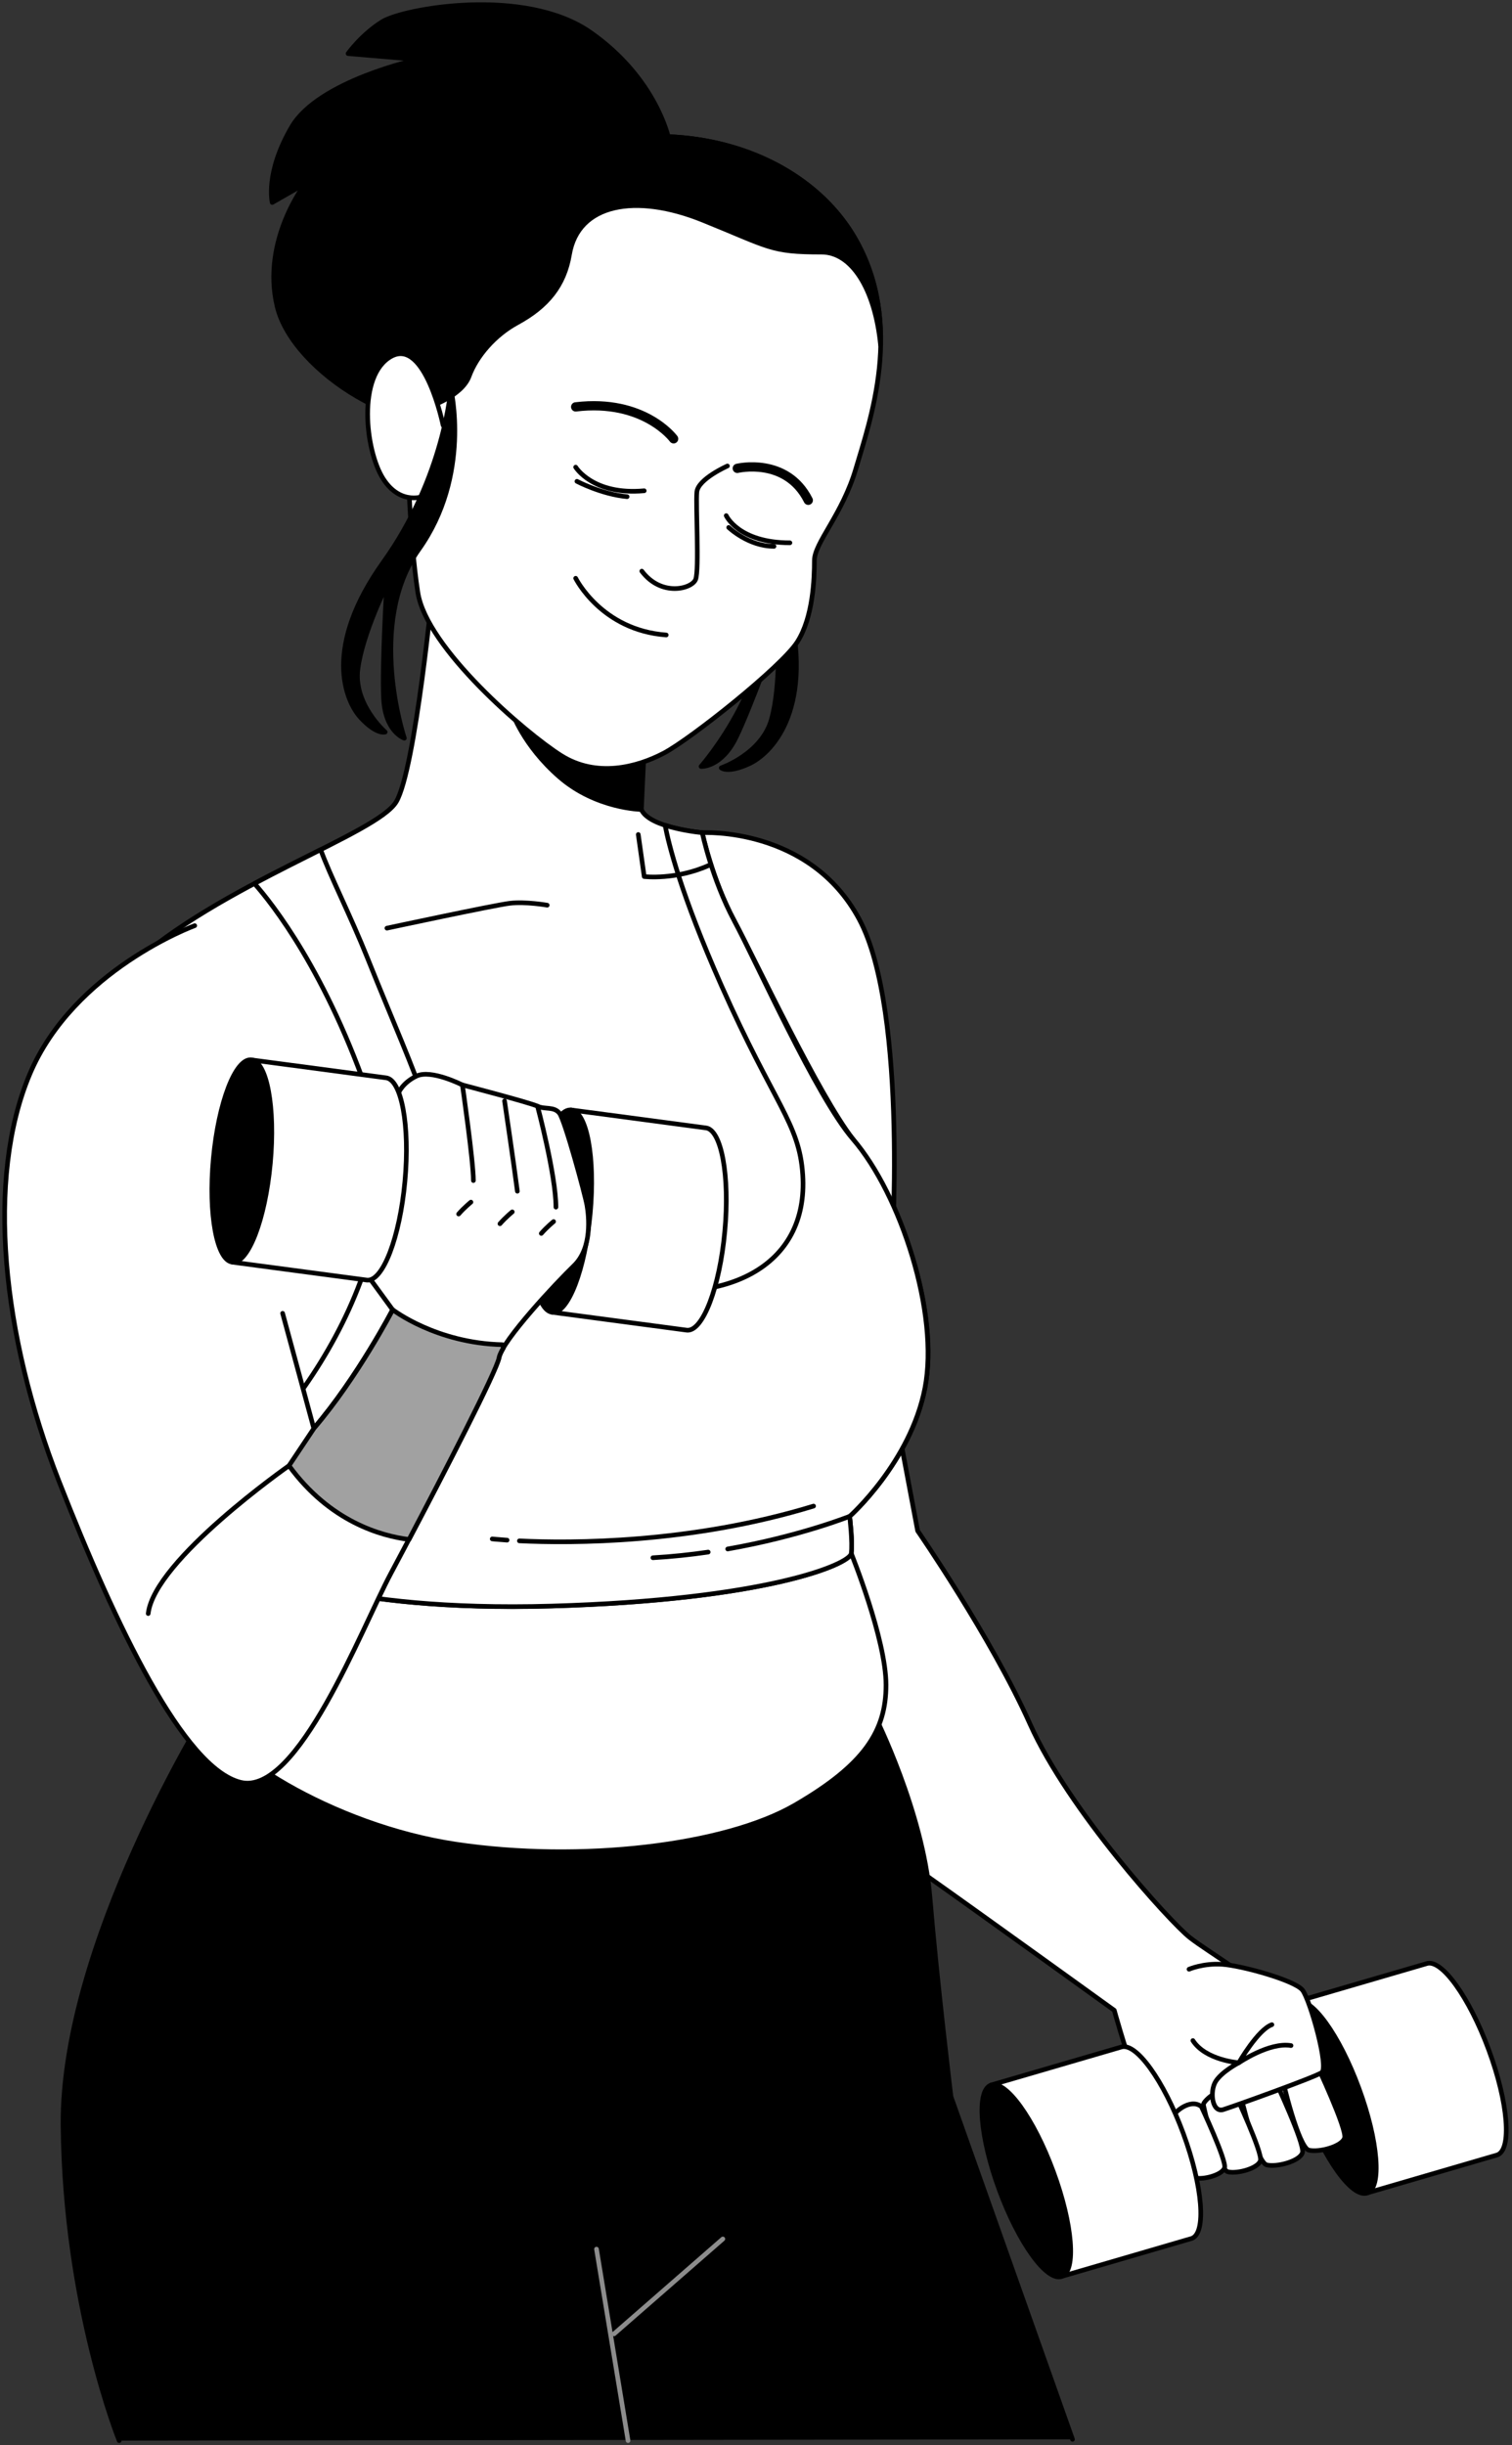 <svg width="326" height="527" viewBox="0 0 326 527" fill="none" xmlns="http://www.w3.org/2000/svg">
<rect x="0" y="0" width="326" height="527" fill="#333333" stroke="none"/>
<path d="M307.582 423.201L279.541 431.382L294.752 472.624L322.793 464.444C326.004 463.341 325.202 453.217 320.997 441.82C316.793 430.436 310.793 422.098 307.582 423.201Z" fill="white" stroke="black" stroke-linecap="round" stroke-linejoin="round"/>
<path d="M292.969 450.014C297.173 461.398 297.976 471.534 294.765 472.637C291.554 473.74 285.54 465.403 281.35 454.018C277.145 442.634 276.343 432.498 279.554 431.395C282.765 430.292 288.778 438.63 292.969 450.014Z" fill="black" stroke="black" stroke-linecap="round" stroke-linejoin="round"/>
<path d="M193.306 305.828L197.851 329.923C197.851 329.923 213.742 352.927 222.069 371.546C230.395 390.165 252.341 414.273 256.505 417.555C260.668 420.838 272.777 427.784 275.797 432.524C278.818 437.264 285.253 452.246 285.253 452.246L254.232 463.932C254.232 463.932 248.178 457.721 245.157 448.963C242.137 440.205 240.246 433.259 240.246 433.259C240.246 433.259 210.354 411.712 200.517 404.779C190.68 397.846 187.66 394.196 187.66 394.196C187.66 394.196 176.694 344.904 174.803 332.483C172.911 320.062 184.639 307.286 193.347 305.828H193.306Z" fill="white" stroke="black" stroke-linecap="round" stroke-linejoin="round"/>
<path d="M283.855 444.84C283.855 444.84 290.453 458.903 289.909 460.755C289.365 462.606 284.412 463.932 282.208 463.407C280.004 462.882 276.439 448.281 276.439 447.493C276.439 446.705 280.834 442.451 283.868 444.84H283.855Z" fill="white" stroke="black" stroke-linecap="round" stroke-linejoin="round"/>
<path d="M274.778 448.018C274.778 448.018 281.377 462.081 280.819 463.932C280.275 465.784 275.323 467.11 273.118 466.585C270.914 466.059 267.35 451.458 267.35 450.67C267.35 449.883 271.744 445.628 274.778 448.018Z" fill="white" stroke="black" stroke-linecap="round" stroke-linejoin="round"/>
<path d="M266.246 451.143C266.246 451.143 272.26 463.971 271.757 465.652C271.253 467.346 266.75 468.554 264.736 468.068C262.736 467.582 259.471 454.281 259.471 453.546C259.471 452.811 263.484 448.95 266.233 451.13L266.246 451.143Z" fill="white" stroke="black" stroke-linecap="round" stroke-linejoin="round"/>
<path d="M259.023 454.006C259.023 454.006 264.479 465.639 264.03 467.189C263.581 468.725 259.485 469.828 257.662 469.381C255.839 468.935 252.887 456.868 252.887 456.212C252.887 455.555 256.533 452.036 259.037 454.019L259.023 454.006Z" fill="white" stroke="black" stroke-linecap="round" stroke-linejoin="round"/>
<path d="M256.367 424.41C256.367 424.41 259.388 423.083 263.51 423.346C267.633 423.609 279.184 426.799 280.83 428.913C282.476 431.04 286.599 445.628 284.953 446.692C283.306 447.756 266.259 453.861 263.782 454.649C261.306 455.45 260.762 450.67 262.136 448.543C263.51 446.416 267.088 444.565 267.088 444.565C267.088 444.565 259.946 444.04 257.197 439.785" fill="white"/>
<path d="M256.367 424.41C256.367 424.41 259.388 423.083 263.51 423.346C267.633 423.609 279.184 426.799 280.83 428.913C282.476 431.04 286.599 445.628 284.953 446.692C283.306 447.756 266.259 453.861 263.782 454.649C261.306 455.45 260.762 450.67 262.136 448.543C263.51 446.416 267.088 444.565 267.088 444.565C267.088 444.565 259.946 444.04 257.197 439.785" stroke="black" stroke-linecap="round" stroke-linejoin="round"/>
<path d="M278.353 440.862C273.687 440.061 267.088 444.578 267.088 444.578C267.088 444.578 271.21 437.409 274.231 436.358" stroke="black" stroke-linecap="round" stroke-linejoin="round"/>
<path d="M241.715 441.19L213.674 449.37L228.885 490.613L256.926 482.433C260.137 481.33 259.334 471.206 255.13 459.809C250.926 448.412 244.926 440.087 241.715 441.19Z" fill="white" stroke="black" stroke-linecap="round" stroke-linejoin="round"/>
<path d="M227.09 468.002C231.294 479.386 232.097 489.523 228.886 490.626C225.675 491.729 219.661 483.391 215.47 472.007C211.28 460.623 210.464 450.486 213.675 449.383C216.885 448.28 222.899 456.618 227.09 468.002Z" fill="black" stroke="black" stroke-linecap="round" stroke-linejoin="round"/>
<path d="M231.239 525.724L205.035 451.879C205.035 451.879 202.014 427.049 200.49 408.797C198.98 390.546 188.762 370.089 188.762 370.089C188.762 370.089 171.361 386.161 138.068 392.358C104.775 398.569 62.026 378.112 53.318 373.371L44.61 368.631C44.61 368.631 13.208 419.013 13.589 458.089C13.97 497.152 25.698 526 25.698 526" fill="black"/>
<path d="M231.239 525.724L205.035 451.879C205.035 451.879 202.014 427.049 200.49 408.797C198.98 390.546 188.762 370.089 188.762 370.089C188.762 370.089 171.361 386.161 138.068 392.358C104.775 398.569 62.026 378.112 53.318 373.371L44.61 368.631C44.61 368.631 13.208 419.013 13.589 458.089C13.97 497.152 25.698 526 25.698 526" stroke="black" stroke-linecap="round" stroke-linejoin="round"/>
<path d="M128.611 484.731L135.414 526" stroke="#8C8C8C" stroke-linecap="round" stroke-linejoin="round"/>
<path d="M132.395 502.995L155.851 482.538" stroke="#8C8C8C" stroke-linecap="round" stroke-linejoin="round"/>
<path d="M183.537 334.794C183.537 334.794 191.033 353.295 191.033 363.143C191.033 372.991 186.489 380.304 171.36 389.062C156.23 397.82 125.196 401.471 98.338 397.466C71.48 393.448 46.133 377.022 44.609 368.618C43.085 360.215 55.385 337.788 55.385 337.788C55.385 337.788 140.856 344.406 183.537 334.794Z" fill="white" stroke="black" stroke-linecap="round" stroke-linejoin="round"/>
<path d="M151.413 179.461C151.413 179.461 174.556 178.121 185.264 198.132C195.971 218.143 192.175 272.135 192.175 272.135C192.175 272.135 155.903 207.468 153.494 197.462C151.073 187.457 151.426 179.461 151.426 179.461H151.413Z" fill="white" stroke="black" stroke-linecap="round" stroke-linejoin="round"/>
<path d="M93.385 125.783C93.385 125.783 89.589 165.779 85.44 172.79C81.29 179.789 47.439 190.464 27.752 208.453C8.064 226.455 22.228 276.784 27.412 294.457C32.595 312.131 55.385 337.788 55.385 337.788C55.385 337.788 72.65 347.452 118.937 346.126C165.223 344.786 183.183 337.131 183.523 334.794C183.863 332.457 183.183 326.798 183.183 326.798C183.183 326.798 196.312 315.125 199.414 299.132C202.516 283.126 194.802 259.556 183.877 245.467C176.502 235.961 163.155 207.468 158.312 198.46C153.482 189.466 151.4 179.461 151.4 179.461C151.4 179.461 139.998 178.463 138.27 174.458C136.543 170.453 138.964 159.463 138.964 159.463C138.964 159.463 129.644 163.468 93.372 125.796L93.385 125.783Z" fill="white" stroke="black" stroke-linecap="round" stroke-linejoin="round"/>
<path d="M110.365 153.344C110.365 153.344 112.733 160.592 120.637 167.459C128.542 174.326 138.284 174.458 138.284 174.458L138.978 159.463L110.365 153.344Z" fill="black" stroke="black" stroke-linecap="round" stroke-linejoin="round"/>
<path d="M158.325 198.46C153.495 189.466 151.413 179.461 151.413 179.461C151.413 179.461 147.114 179.08 143.399 177.859C144.148 181.798 146.774 192.67 155.563 212.457C166.964 238.128 172.339 242.027 173.073 253.175C174.393 273.041 156.325 282.18 131.454 276.849C106.582 271.518 96.841 252.453 92.691 240.452C88.541 228.45 85.085 221.124 79.221 206.457C75.657 197.541 71.085 188.547 69.14 183.124C64.786 185.317 59.888 187.746 54.867 190.425C58.609 194.653 70.459 209.503 79.915 237.471C91.317 271.138 59.194 312.144 46.758 317.803C44.785 318.696 43.112 319.563 41.629 320.377C48.622 330.172 55.398 337.801 55.398 337.801C55.398 337.801 72.663 347.465 118.95 346.139C165.236 344.799 183.196 337.144 183.536 334.807C183.876 332.47 183.196 326.811 183.196 326.811C183.196 326.811 196.325 315.138 199.427 299.145C202.53 283.139 194.244 257.482 183.89 245.481C176.012 236.368 163.168 207.481 158.325 198.473V198.46Z" fill="white" stroke="black" stroke-linecap="round" stroke-linejoin="round"/>
<path d="M137.617 179.854L138.896 188.915C138.896 188.915 145.726 189.742 152.978 186.446" stroke="black" stroke-linecap="round" stroke-linejoin="round"/>
<path d="M83.426 200.036C83.426 200.036 106.46 195.099 109.875 194.679C113.29 194.259 117.984 195.086 117.984 195.086" stroke="black" stroke-linecap="round" stroke-linejoin="round"/>
<path d="M111.984 332.089C123.182 332.628 148.91 332.693 175.414 324.592" stroke="black" stroke-linecap="round" stroke-linejoin="round"/>
<path d="M106.133 331.669C106.133 331.669 107.262 331.788 109.33 331.932" stroke="black" stroke-linecap="round" stroke-linejoin="round"/>
<path d="M152.692 334.505C148.91 335.057 144.91 335.49 140.773 335.726" stroke="black" stroke-linecap="round" stroke-linejoin="round"/>
<path d="M183.196 326.798C183.196 326.798 172.339 331.131 156.896 333.836" stroke="black" stroke-linecap="round" stroke-linejoin="round"/>
<path d="M144.176 29.891C144.176 29.891 141.537 16.905 127.291 6.966C113.046 -2.961 86.923 1.871 82.434 4.668C77.944 7.465 75.046 11.548 75.046 11.548L90.094 12.822C90.094 12.822 68.719 17.404 62.909 27.344C57.1 37.271 58.692 43.639 58.692 43.639L65.821 39.569C65.821 39.569 56.324 51.793 59.753 66.053C63.182 80.312 88.257 95.596 101.971 89.99C115.699 84.383 121.237 51.793 127.305 46.698C133.373 41.604 142.87 41.092 143.931 38.807C144.992 36.509 144.19 29.891 144.19 29.891H144.176Z" fill="black" stroke="black" stroke-linecap="round" stroke-linejoin="round"/>
<path d="M171.646 91.867C171.646 91.867 165.415 109.948 170.313 131.718C175.211 153.502 166.122 162.509 161.483 164.623C156.843 166.737 155.51 165.49 155.51 165.49C155.51 165.49 164.272 162.483 166.34 155.012C168.408 147.54 167.701 136.077 167.701 136.077C167.701 136.077 161.946 152.175 158.735 158.833C155.524 165.49 151.156 165.188 151.156 165.188C151.156 165.188 168.558 145.426 164.34 126.453C160.122 107.479 171.646 91.867 171.646 91.867Z" fill="black" stroke="black" stroke-linecap="round" stroke-linejoin="round"/>
<path d="M88.772 80.562C88.772 80.562 93.085 42.864 120.173 33.2C146.555 23.773 173.48 32.688 184.297 51.281C195.113 69.874 187.467 91.014 184.555 100.94C181.644 110.867 175.589 116.986 175.589 120.807C175.589 124.628 175.331 133.031 171.889 138.375C168.46 143.72 148.936 159.253 143.126 162.312C137.317 165.372 128.609 167.656 120.963 162.824C113.316 157.992 91.942 139.649 90.091 127.687C88.241 115.712 87.982 98.905 87.982 98.905L88.772 80.575V80.562Z" fill="white" stroke="black" stroke-linecap="round" stroke-linejoin="round"/>
<path d="M184.284 51.281C173.467 32.688 146.555 23.773 120.16 33.2C93.071 42.877 88.758 80.562 88.758 80.562L88.486 86.733L92.446 87.692C92.446 87.692 99.575 85.394 101.153 81.074C102.731 76.754 106.704 72.185 111.439 69.611C118.038 66.04 121.657 61.523 122.786 54.839C124.637 43.889 137.031 41.591 151.549 47.46C166.066 53.316 166.052 54.34 177.141 54.34C183.59 54.34 188.638 62.127 189.862 74.377C190.025 66.88 188.678 58.87 184.27 51.281H184.284Z" fill="black" stroke="black" stroke-linecap="round" stroke-linejoin="round"/>
<path d="M145.237 94.572C145.237 94.572 138.91 85.919 124.121 87.692" stroke="black" stroke-width="2" stroke-linecap="round" stroke-linejoin="round"/>
<path d="M124.121 100.678C124.121 100.678 127.822 106.784 138.897 105.772" stroke="black" stroke-linecap="round" stroke-linejoin="round"/>
<path d="M158.965 100.94C158.965 100.94 169.523 98.393 174.271 107.821" stroke="black" stroke-width="2" stroke-linecap="round" stroke-linejoin="round"/>
<path d="M156.582 111.13C156.582 111.13 159.222 116.986 170.31 116.986" stroke="black" stroke-linecap="round" stroke-linejoin="round"/>
<path d="M156.842 100.428C156.842 100.428 150.515 103.225 150.243 106.035C149.985 108.832 150.774 122.842 149.985 124.877C149.195 126.913 142.597 128.698 138.379 123.092" stroke="black" stroke-linecap="round" stroke-linejoin="round"/>
<path d="M124.121 124.628C124.121 124.628 129.659 135.828 143.645 136.852" stroke="black" stroke-linecap="round" stroke-linejoin="round"/>
<path d="M124.393 103.737C124.393 103.737 129.672 106.534 135.209 107.046" stroke="black" stroke-linecap="round" stroke-linejoin="round"/>
<path d="M157.113 113.677C157.113 113.677 161.331 117.747 166.882 117.747" stroke="black" stroke-linecap="round" stroke-linejoin="round"/>
<path d="M95.535 91.657C95.535 91.657 91.684 72.749 84.337 76.807C76.99 80.864 78.745 97.067 82.582 103.133C86.432 109.213 91.671 106.849 91.671 106.849" fill="white"/>
<path d="M95.535 91.657C95.535 91.657 91.684 72.749 84.337 76.807C76.99 80.864 78.745 97.067 82.582 103.133C86.432 109.213 91.671 106.849 91.671 106.849" stroke="black" stroke-linecap="round" stroke-linejoin="round"/>
<path d="M97.197 83.779C97.197 83.779 95.809 102.779 82.693 121.109C69.564 139.439 74.407 151.112 77.863 154.775C81.319 158.439 83.047 157.769 83.047 157.769C83.047 157.769 76.135 151.768 77.169 144.1C78.203 136.432 83.387 126.098 83.387 126.098C83.387 126.098 82.353 143.102 82.693 150.429C83.033 157.769 87.183 159.095 87.183 159.095C87.183 159.095 78.897 134.423 90.285 118.43C101.687 102.424 97.197 83.766 97.197 83.766V83.779Z" fill="black" stroke="black" stroke-linecap="round" stroke-linejoin="round"/>
<path d="M152.134 243.078L123.113 239.218L119.1 282.824L148.121 286.684C151.522 286.973 155.168 277.454 156.27 265.413C157.386 253.372 155.522 243.367 152.134 243.078Z" fill="white" stroke="black" stroke-linecap="round" stroke-linejoin="round"/>
<path d="M127.25 261.552C126.134 273.593 122.488 283.126 119.1 282.824C115.713 282.522 113.849 272.529 114.964 260.489C116.08 248.448 119.726 238.915 123.114 239.217C126.515 239.506 128.366 249.512 127.25 261.552Z" fill="black" stroke="black" stroke-linecap="round" stroke-linejoin="round"/>
<path d="M41.983 199.498C41.983 199.498 15.888 209.03 6.404 231.536C-3.079 254.042 0.472 287.997 12.731 319.274C24.99 350.55 39.616 381.079 51.861 384.125C64.12 387.171 77.957 350.931 84.27 339.114C90.583 327.296 106.801 296.387 107.59 292.579C108.379 288.772 119.849 276.56 123.794 272.739C127.74 268.918 126.951 262.064 126.556 259.766C126.162 257.482 121.808 241.449 120.624 239.926C119.44 238.403 117.468 239.165 115.876 238.403C114.297 237.642 99.671 233.821 99.671 233.821C99.671 233.821 92.95 230.394 89.794 231.917C86.637 233.44 85.834 235.738 85.834 235.738C85.834 235.738 86.624 245.651 83.862 252.899C81.1 260.147 74.773 268.918 75.957 270.441C77.14 271.965 84.651 282.272 84.651 282.272C84.651 282.272 77.14 296.768 67.657 307.837L60.936 283.047" fill="white"/>
<path d="M41.983 199.498C41.983 199.498 15.888 209.03 6.404 231.536C-3.079 254.042 0.472 287.997 12.731 319.274C24.99 350.55 39.616 381.079 51.861 384.125C64.12 387.171 77.957 350.931 84.27 339.114C90.583 327.296 106.801 296.387 107.59 292.579C108.379 288.772 119.849 276.56 123.794 272.739C127.74 268.918 126.951 262.064 126.556 259.766C126.162 257.482 121.808 241.449 120.624 239.926C119.44 238.403 117.468 239.165 115.876 238.403C114.297 237.642 99.671 233.821 99.671 233.821C99.671 233.821 92.95 230.394 89.794 231.917C86.637 233.44 85.834 235.738 85.834 235.738C85.834 235.738 86.624 245.651 83.862 252.899C81.1 260.147 74.773 268.918 75.957 270.441C77.14 271.965 84.651 282.272 84.651 282.272C84.651 282.272 77.14 296.768 67.657 307.837L60.936 283.047" stroke="black" stroke-linecap="round" stroke-linejoin="round"/>
<path d="M107.604 292.579C107.713 292.041 108.053 291.332 108.543 290.505L108.339 289.809C93.998 289.481 84.678 282.272 84.678 282.272C84.678 282.272 77.168 296.768 67.685 307.837L62.31 315.886C71.154 328.019 82.27 331.052 88.189 331.787C95.617 317.698 106.951 295.757 107.617 292.593L107.604 292.579Z" fill="#A1A1A1" stroke="black" stroke-linecap="round" stroke-linejoin="round"/>
<path d="M62.309 315.886C62.309 315.886 33.288 336.173 31.955 347.754" stroke="black" stroke-linecap="round" stroke-linejoin="round"/>
<path d="M115.902 238.416C115.902 238.416 119.862 253.293 119.862 260.16" stroke="black" stroke-linecap="round" stroke-linejoin="round"/>
<path d="M108.787 237.274C108.787 237.274 110.76 250.628 111.549 256.733" stroke="black" stroke-linecap="round" stroke-linejoin="round"/>
<path d="M99.699 233.834C99.699 233.834 102.067 250.234 102.067 254.435" stroke="black" stroke-linecap="round" stroke-linejoin="round"/>
<path d="M101.536 259.084C101.536 259.084 100.094 260.252 98.883 261.644" stroke="black" stroke-linecap="round" stroke-linejoin="round"/>
<path d="M110.448 261.185C110.448 261.185 109.006 262.353 107.795 263.745" stroke="black" stroke-linecap="round" stroke-linejoin="round"/>
<path d="M119.36 263.272C119.36 263.272 117.918 264.441 116.707 265.833" stroke="black" stroke-linecap="round" stroke-linejoin="round"/>
<path d="M83.167 232.284L54.147 228.424L50.133 272.03L79.154 275.891C82.555 276.18 86.201 266.66 87.303 254.619C88.419 242.579 86.555 232.573 83.167 232.284Z" fill="white" stroke="black" stroke-linecap="round" stroke-linejoin="round"/>
<path d="M58.283 250.746C57.168 262.787 53.521 272.319 50.133 272.017C46.746 271.715 44.882 261.723 45.997 249.682C47.113 237.642 50.759 228.109 54.147 228.411C57.535 228.7 59.399 238.705 58.283 250.746Z" fill="black" stroke="black" stroke-linecap="round" stroke-linejoin="round"/>
</svg>
